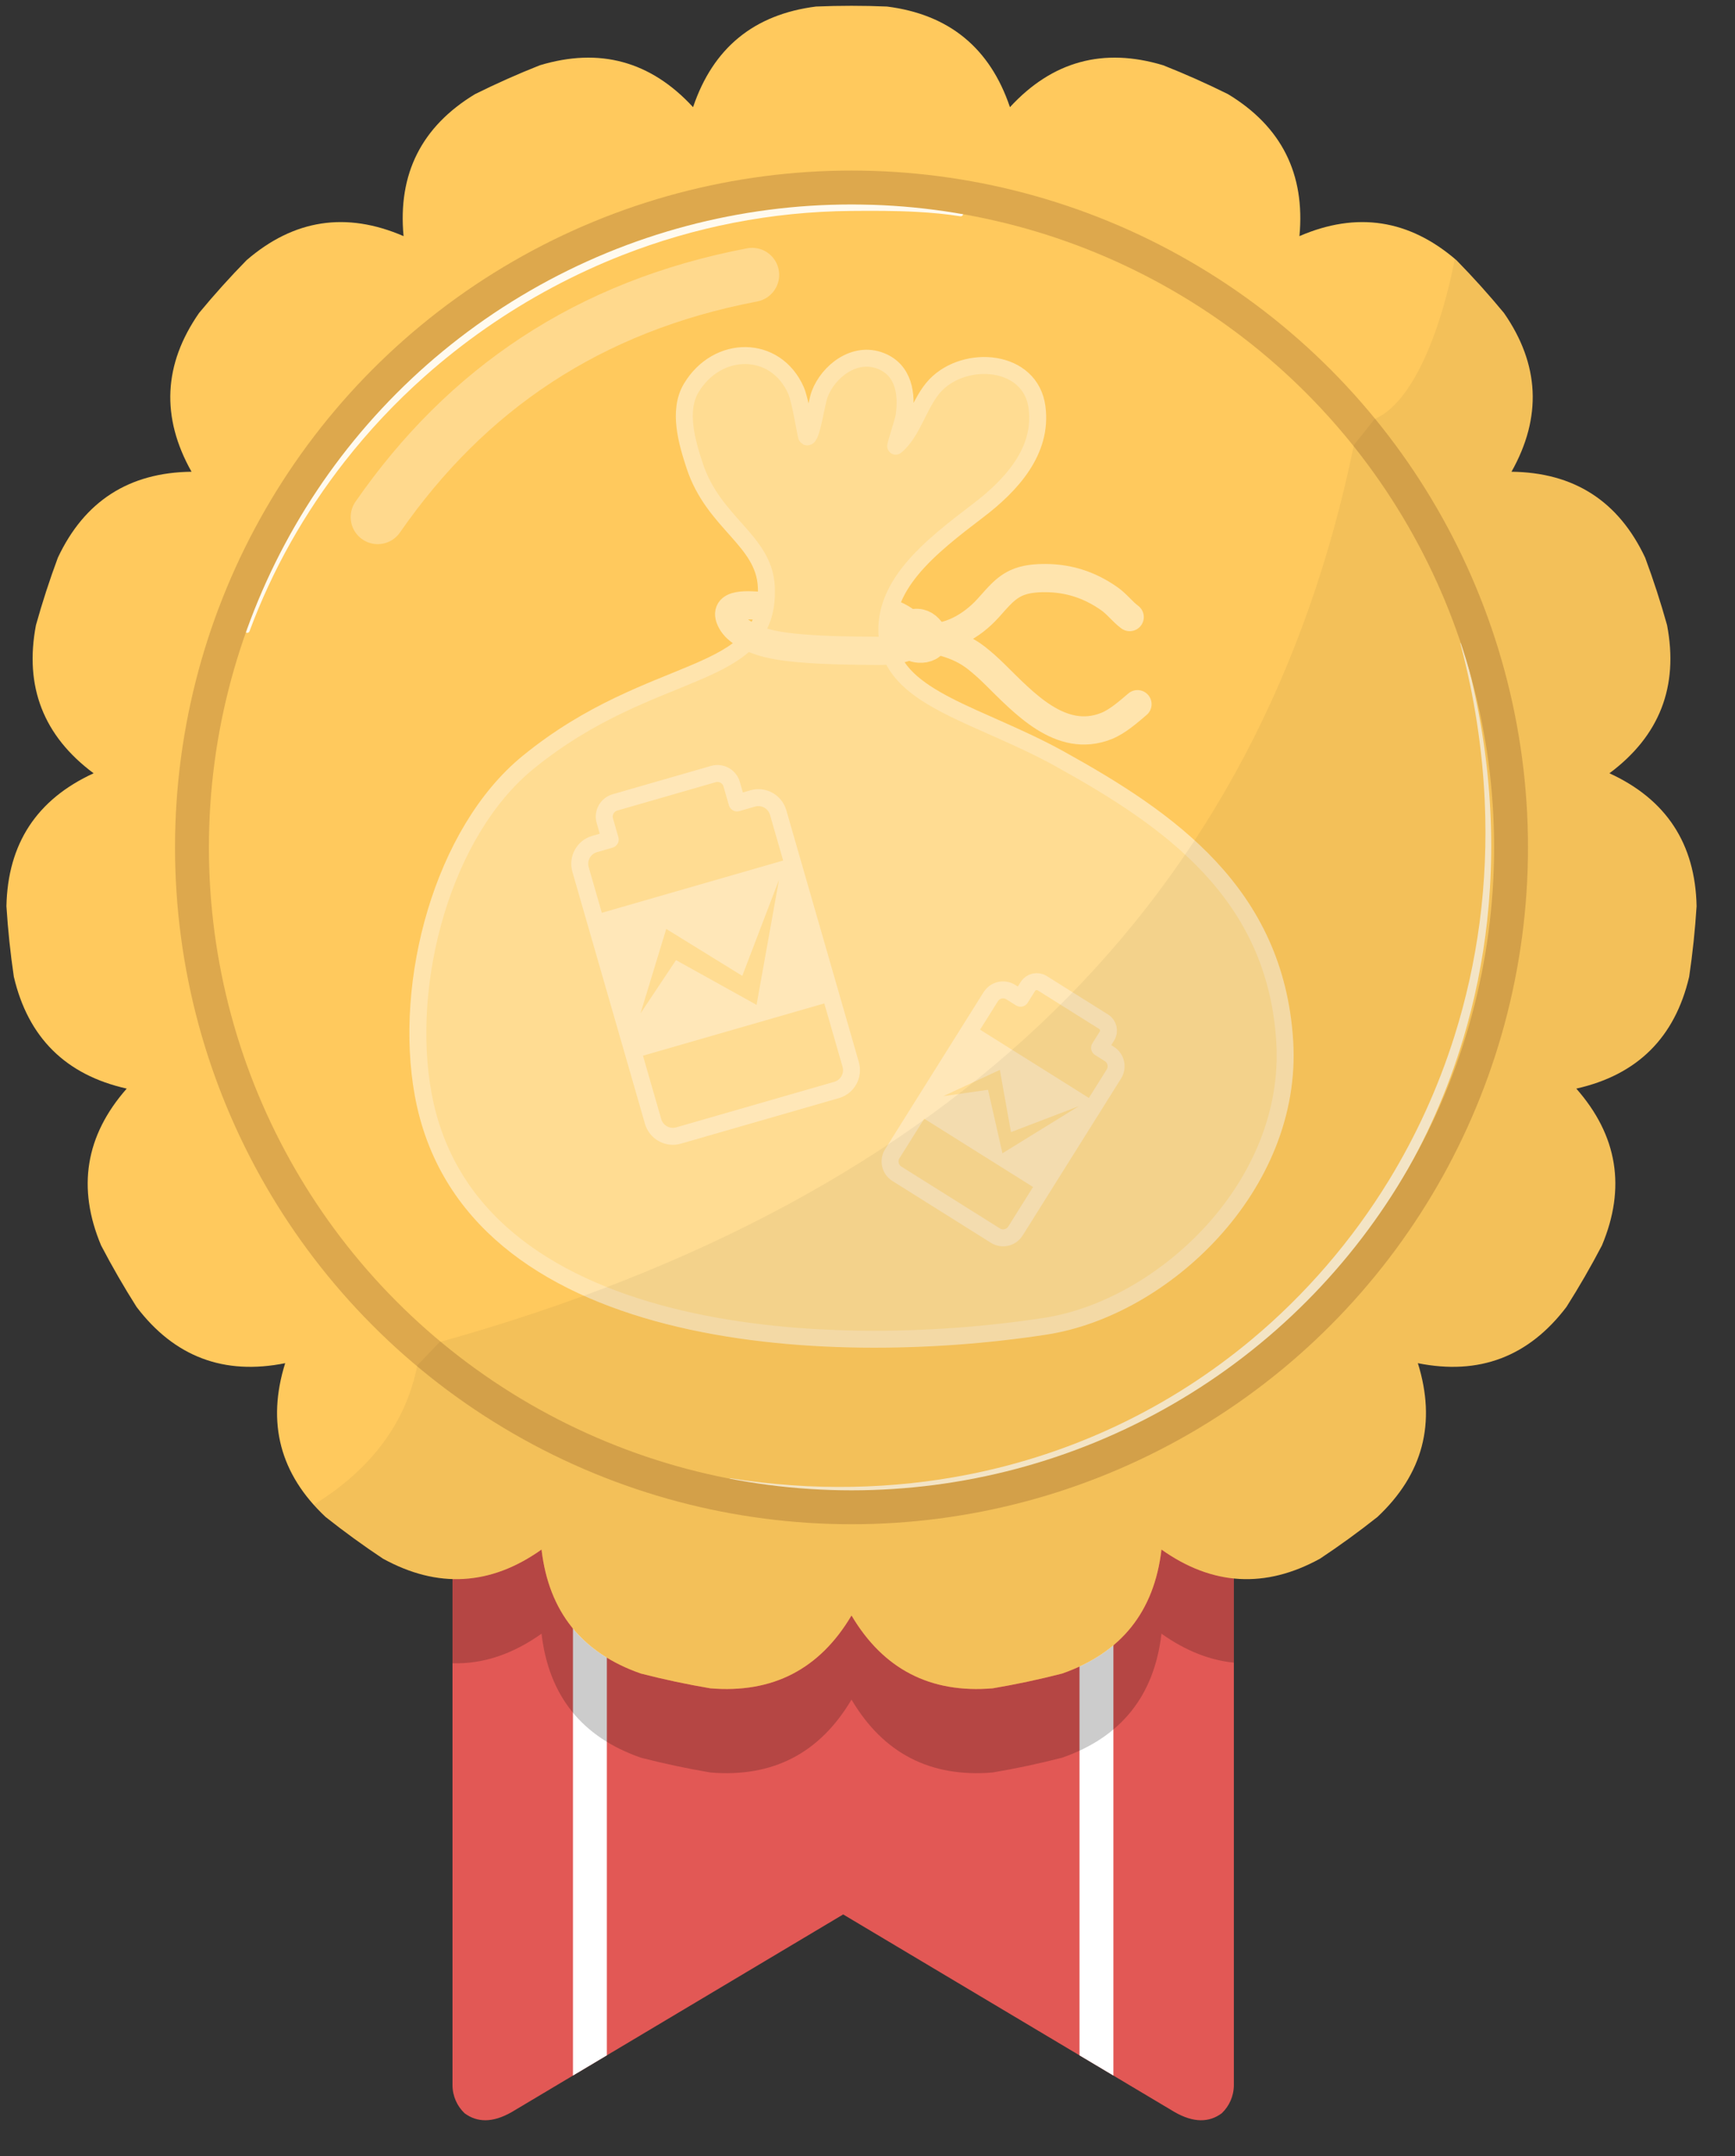 <?xml version="1.0" encoding="UTF-8" standalone="no"?><!DOCTYPE svg PUBLIC "-//W3C//DTD SVG 1.1//EN" "http://www.w3.org/Graphics/SVG/1.1/DTD/svg11.dtd"><svg width="100%" height="100%" viewBox="0 0 128 159" version="1.1" xmlns="http://www.w3.org/2000/svg" xmlns:xlink="http://www.w3.org/1999/xlink" xml:space="preserve" xmlns:serif="http://www.serif.com/" style="fill-rule:evenodd;clip-rule:evenodd;stroke-linecap:round;stroke-linejoin:round;stroke-miterlimit:1.5;"><rect x="0" y="0" width="128" height="159" fill="#333333" stroke="none"/><rect id="GoldV-7" x="0.474" y="0.427" width="124.692" height="155.914" style="fill:none;"/><clipPath id="_clip1"><rect x="0.474" y="0.427" width="124.692" height="155.914"/></clipPath><g clip-path="url(#_clip1)"><g id="Bronze"><path d="M34.272,155.822c-0.548,-0.524 -0.889,-1.263 -0.889,-2.081l0,-52.472c20.133,13.42 39.341,13.583 57.645,0.796l0,51.676c0,0.819 -0.342,1.558 -0.891,2.083c-0.929,0.689 -2.071,0.717 -3.479,-0.087l-24.452,-14.573l-24.464,14.579c-1.404,0.799 -2.542,0.768 -3.47,0.079Z" style="fill:#e25855;"/><clipPath id="_clip2"><path d="M34.272,155.822c-0.548,-0.524 -0.889,-1.263 -0.889,-2.081l0,-52.472c20.133,13.42 39.341,13.583 57.645,0.796l0,51.676c0,0.819 -0.342,1.558 -0.891,2.083c-0.929,0.689 -2.071,0.717 -3.479,-0.087l-24.452,-14.573l-24.464,14.579c-1.404,0.799 -2.542,0.768 -3.47,0.079Z"/></clipPath><g clip-path="url(#_clip2)"><g><path d="M43.52,113.889l-0,40.332" style="fill:none;stroke:#fff;stroke-width:2.5px;"/><path d="M80.891,113.889l0,40.332" style="fill:none;stroke:#fff;stroke-width:2.5px;"/></g><path d="M33.383,116.346c2.234,0.161 4.424,-0.566 6.569,-2.088c0.534,4.58 2.978,7.629 7.333,9.145c1.69,0.434 3.397,0.797 5.117,1.088c4.595,0.386 8.068,-1.405 10.418,-5.372c2.35,3.967 5.823,5.758 10.418,5.372c1.72,-0.291 3.428,-0.654 5.118,-1.088c4.354,-1.516 6.798,-4.565 7.332,-9.145c1.748,1.24 3.526,1.952 5.34,2.081l0,6.261c-1.81,-0.183 -3.59,-0.895 -5.34,-2.137c-0.534,4.581 -2.978,7.629 -7.332,9.145c-1.69,0.434 -3.398,0.797 -5.118,1.088c-4.595,0.386 -8.068,-1.405 -10.418,-5.372c-2.35,3.967 -5.823,5.758 -10.418,5.372c-1.72,-0.291 -3.427,-0.654 -5.117,-1.088c-4.355,-1.516 -6.799,-4.564 -7.333,-9.145c-2.144,1.522 -4.334,2.249 -6.569,2.18l0,-6.297Z" style="fill-opacity:0.2;"/></g></g><path d="M65.436,0.482c-1.743,-0.073 -3.489,-0.073 -5.232,-0c-4.575,0.578 -7.599,3.051 -9.073,7.42c-3.124,-3.392 -6.893,-4.421 -11.307,-3.088c-1.623,0.642 -3.217,1.352 -4.78,2.128c-3.944,2.388 -5.701,5.878 -5.271,10.469c-4.233,-1.828 -8.095,-1.235 -11.586,1.778c-1.22,1.246 -2.388,2.543 -3.5,3.888c-2.632,3.786 -2.818,7.689 -0.557,11.708c-4.611,0.052 -7.898,2.164 -9.861,6.336c-0.608,1.635 -1.148,3.296 -1.617,4.976c-0.864,4.529 0.554,8.17 4.254,10.922c-4.192,1.923 -6.335,5.19 -6.432,9.8c0.11,1.741 0.292,3.477 0.547,5.203c1.053,4.489 3.829,7.239 8.328,8.248c-3.046,3.461 -3.676,7.317 -1.889,11.568c0.808,1.546 1.681,3.058 2.615,4.531c2.788,3.673 6.443,5.055 10.964,4.147c-1.376,4.402 -0.383,8.181 2.978,11.337c1.368,1.084 2.78,2.11 4.233,3.075c4.041,2.222 7.942,1.998 11.702,-0.67c0.534,4.58 2.978,7.629 7.333,9.145c1.69,0.434 3.397,0.797 5.117,1.088c4.595,0.386 8.068,-1.405 10.418,-5.372c2.35,3.967 5.823,5.758 10.418,5.372c1.72,-0.291 3.428,-0.654 5.118,-1.088c4.354,-1.516 6.798,-4.565 7.332,-9.145c3.761,2.668 7.661,2.892 11.702,0.67c1.453,-0.965 2.866,-1.991 4.233,-3.075c3.361,-3.156 4.354,-6.935 2.979,-11.337c4.52,0.908 8.175,-0.474 10.963,-4.147c0.935,-1.473 1.807,-2.985 2.616,-4.531c1.787,-4.251 1.157,-8.107 -1.89,-11.568c4.499,-1.009 7.275,-3.759 8.328,-8.248c0.255,-1.726 0.438,-3.462 0.547,-5.203c-0.096,-4.61 -2.24,-7.877 -6.431,-9.8c3.7,-2.752 5.117,-6.393 4.253,-10.922c-0.469,-1.68 -1.008,-3.341 -1.616,-4.976c-1.964,-4.172 -5.251,-6.284 -9.862,-6.336c2.261,-4.019 2.075,-7.922 -0.556,-11.708c-1.112,-1.345 -2.28,-2.642 -3.501,-3.888c-3.491,-3.013 -7.353,-3.606 -11.586,-1.778c0.43,-4.591 -1.327,-8.081 -5.271,-10.469c-1.563,-0.776 -3.157,-1.486 -4.779,-2.128c-4.415,-1.333 -8.184,-0.304 -11.308,3.088c-1.474,-4.369 -4.498,-6.842 -9.073,-7.42Z" style="fill:#ffc95d;"/><clipPath id="_clip3"><path d="M65.436,0.482c-1.743,-0.073 -3.489,-0.073 -5.232,-0c-4.575,0.578 -7.599,3.051 -9.073,7.42c-3.124,-3.392 -6.893,-4.421 -11.307,-3.088c-1.623,0.642 -3.217,1.352 -4.78,2.128c-3.944,2.388 -5.701,5.878 -5.271,10.469c-4.233,-1.828 -8.095,-1.235 -11.586,1.778c-1.22,1.246 -2.388,2.543 -3.5,3.888c-2.632,3.786 -2.818,7.689 -0.557,11.708c-4.611,0.052 -7.898,2.164 -9.861,6.336c-0.608,1.635 -1.148,3.296 -1.617,4.976c-0.864,4.529 0.554,8.17 4.254,10.922c-4.192,1.923 -6.335,5.19 -6.432,9.8c0.11,1.741 0.292,3.477 0.547,5.203c1.053,4.489 3.829,7.239 8.328,8.248c-3.046,3.461 -3.676,7.317 -1.889,11.568c0.808,1.546 1.681,3.058 2.615,4.531c2.788,3.673 6.443,5.055 10.964,4.147c-1.376,4.402 -0.383,8.181 2.978,11.337c1.368,1.084 2.78,2.11 4.233,3.075c4.041,2.222 7.942,1.998 11.702,-0.67c0.534,4.58 2.978,7.629 7.333,9.145c1.69,0.434 3.397,0.797 5.117,1.088c4.595,0.386 8.068,-1.405 10.418,-5.372c2.35,3.967 5.823,5.758 10.418,5.372c1.72,-0.291 3.428,-0.654 5.118,-1.088c4.354,-1.516 6.798,-4.565 7.332,-9.145c3.761,2.668 7.661,2.892 11.702,0.67c1.453,-0.965 2.866,-1.991 4.233,-3.075c3.361,-3.156 4.354,-6.935 2.979,-11.337c4.52,0.908 8.175,-0.474 10.963,-4.147c0.935,-1.473 1.807,-2.985 2.616,-4.531c1.787,-4.251 1.157,-8.107 -1.89,-11.568c4.499,-1.009 7.275,-3.759 8.328,-8.248c0.255,-1.726 0.438,-3.462 0.547,-5.203c-0.096,-4.61 -2.24,-7.877 -6.431,-9.8c3.7,-2.752 5.117,-6.393 4.253,-10.922c-0.469,-1.68 -1.008,-3.341 -1.616,-4.976c-1.964,-4.172 -5.251,-6.284 -9.862,-6.336c2.261,-4.019 2.075,-7.922 -0.556,-11.708c-1.112,-1.345 -2.28,-2.642 -3.501,-3.888c-3.491,-3.013 -7.353,-3.606 -11.586,-1.778c0.43,-4.591 -1.327,-8.081 -5.271,-10.469c-1.563,-0.776 -3.157,-1.486 -4.779,-2.128c-4.415,-1.333 -8.184,-0.304 -11.308,3.088c-1.474,-4.369 -4.498,-6.842 -9.073,-7.42Z"/></clipPath><g clip-path="url(#_clip3)"><path d="M107.744,47.474c1.042,3.934 1.622,7.813 1.793,11.596c0.275,6.096 -0.532,11.937 -2.241,17.347c-1.191,3.769 -2.82,7.326 -4.831,10.615c-1.361,2.224 -2.896,4.323 -4.586,6.283c-1.696,1.967 -3.547,3.794 -5.541,5.458c-2.976,2.482 -6.265,4.604 -9.817,6.293c-3.469,1.651 -7.184,2.892 -11.094,3.662c-5.509,1.085 -11.402,1.238 -17.529,0.277c-0.036,-0.006 -0.07,0.018 -0.076,0.054c-0.006,0.035 0.018,0.069 0.054,0.075c6.144,1.084 12.076,1.047 17.637,0.052c3.97,-0.711 7.751,-1.908 11.284,-3.53c3.63,-1.667 7,-3.78 10.044,-6.275c2.044,-1.675 3.941,-3.522 5.669,-5.522c1.721,-1.993 3.273,-4.138 4.641,-6.411c2.018,-3.354 3.635,-6.988 4.793,-10.832c0.842,-2.797 1.44,-5.707 1.77,-8.702c0.719,-6.509 0.177,-13.421 -1.844,-20.475c-0.009,-0.034 -0.045,-0.055 -0.08,-0.045c-0.035,0.009 -0.055,0.045 -0.046,0.08Z" style="fill:#fff;fill-opacity:0.7;"/><path d="M18.407,46.55c1.689,-4.552 4.079,-8.761 7.022,-12.519c1.774,-2.266 3.751,-4.367 5.902,-6.277c1.43,-1.271 2.937,-2.457 4.512,-3.554c1.567,-1.091 3.202,-2.093 4.897,-2.998c1.682,-0.899 3.422,-1.704 5.216,-2.404c5.239,-2.045 10.924,-3.199 16.864,-3.244c1.604,-0.015 3.235,-0.016 4.836,0.071c1.085,0.059 2.156,0.159 3.196,0.324c0.095,0.017 0.185,-0.047 0.201,-0.142c0.016,-0.095 -0.048,-0.185 -0.143,-0.201c-1.049,-0.189 -2.131,-0.312 -3.228,-0.393c-1.608,-0.118 -3.248,-0.146 -4.862,-0.16c-6.02,-0.046 -11.805,1.021 -17.139,3.029c-1.832,0.69 -3.611,1.491 -5.326,2.397c-1.728,0.913 -3.392,1.933 -4.982,3.05c-1.597,1.121 -3.119,2.341 -4.559,3.65c-2.161,1.964 -4.138,4.126 -5.898,6.457c-2.908,3.85 -5.225,8.161 -6.837,12.796c-0.033,0.09 0.014,0.19 0.105,0.223c0.09,0.032 0.19,-0.015 0.223,-0.105Z" style="fill:#fff;fill-opacity:0.9;"/><path d="M27.866,38.128c6.549,-9.429 15.531,-15.554 27.622,-17.858" style="fill:none;stroke:#fff;stroke-opacity:0.3;stroke-width:3.99px;"/><circle cx="62.82" cy="62.484" r="48.658" style="fill:none;stroke:#dda84d;stroke-width:2.5px;"/></g><g><path d="M58.231,44.822c-0.656,-0.068 -1.316,-0.109 -1.975,-0.139c-0.84,-0.038 -3.098,-0.336 -2.293,1.142c0.088,0.162 0.203,0.305 0.335,0.438" style="fill:none;stroke:#ffe4ad;stroke-width:2.08px;"/><path d="M67.521,47.325c0.501,-0.482 -0.36,-1.285 -0.759,-1.565c-1.354,-0.951 -3.256,-0.993 -4.866,-1.173" style="fill:none;stroke:#ffe4ad;stroke-width:2.08px;"/><path d="M56.535,43.272c-0.159,-3.455 -3.889,-4.671 -5.289,-8.94c-0.558,-1.7 -1.257,-4.04 -0.252,-5.72c1.921,-3.212 6.227,-3.231 7.731,0.179c0.355,0.804 0.722,3.379 0.795,3.418c0.344,0.185 0.698,-2.486 0.954,-3.155c0.643,-1.68 2.574,-3.198 4.508,-2.439c1.713,0.673 1.956,2.475 1.715,4.069c-0.064,0.427 -0.698,2.288 -0.61,2.216c1.282,-1.048 1.746,-3.279 2.939,-4.511c2.217,-2.29 7.011,-1.922 7.481,1.645c0.425,3.226 -1.891,5.741 -4.329,7.6c-3.522,2.685 -7.368,5.626 -6.672,9.785c0.697,4.16 6.847,5.321 12.635,8.517c8.119,4.485 15.973,9.922 16.641,20.864c0.65,10.649 -8.947,19.652 -17.669,20.993c-16.291,2.505 -42.543,1.155 -45.893,-17.097c-1.521,-8.288 1.436,-19.33 7.724,-24.469c9.245,-7.556 17.92,-5.838 17.591,-12.955Z" style="fill:#ffdc92;stroke:#ffe4ad;stroke-width:1.25px;stroke-linecap:butt;stroke-miterlimit:2;"/><path d="M68.548,46.55c-0.18,-0.139 -0.391,-0.256 -0.61,-0.322c-0.747,-0.224 -1.719,0.361 -1.073,1.141c0.095,0.115 0.216,0.207 0.342,0.285c0.184,0.111 0.406,0.166 0.619,0.178c0.242,0.014 0.496,-0.029 0.712,-0.141c0.424,-0.219 0.433,-0.679 0.214,-1.046c-0.276,-0.46 -0.708,-0.768 -1.263,-0.71" style="fill:none;stroke:#ffe4ad;stroke-width:2.08px;"/><path d="M67.89,46.912c1.742,0.392 3.545,-0.585 4.741,-1.788c0.744,-0.748 1.331,-1.653 2.313,-2.119c0.671,-0.319 1.484,-0.386 2.22,-0.379c1.74,0.015 3.258,0.526 4.679,1.523c0.558,0.391 0.958,0.948 1.501,1.352" style="fill:none;stroke:#ffe4ad;stroke-width:2.08px;"/><path d="M67.89,47c1.506,0.213 2.919,0.56 4.142,1.514c0.464,0.363 0.897,0.754 1.317,1.166c2.154,2.111 4.895,5.191 8.268,3.856c0.818,-0.323 1.631,-1.04 2.302,-1.612" style="fill:none;stroke:#ffe4ad;stroke-width:2.08px;"/><path d="M54.077,45.956c0.23,0.406 0.629,0.659 0.861,0.802c1.18,0.73 2.78,0.929 4.158,1.047c1.874,0.16 3.762,0.171 5.643,0.188c0.89,0.007 2.286,-0.08 2.89,-0.793" style="fill:none;stroke:#ffe4ad;stroke-width:2.08px;"/><g><path d="M45.02,61.902l-1.153,0.333c-0.805,0.231 -1.27,1.073 -1.038,1.877l5.353,18.579c0.232,0.805 1.073,1.27 1.878,1.038l11.663,-3.36c0.804,-0.232 1.269,-1.074 1.038,-1.878l-5.353,-18.579c-0.232,-0.804 -1.073,-1.269 -1.878,-1.038l-1.153,0.333l-0.399,-1.385c-0.167,-0.579 -0.772,-0.913 -1.351,-0.746l-7.259,2.091c-0.579,0.167 -0.914,0.772 -0.747,1.351l0.399,1.384Z" style="fill:#ffdc92;stroke:#ffe7b8;stroke-width:1.25px;stroke-linecap:butt;stroke-miterlimit:2;"/><path d="M75.289,73.606l-0.719,-0.451c-0.501,-0.315 -1.164,-0.163 -1.478,0.339l-7.263,11.578c-0.315,0.502 -0.163,1.164 0.339,1.479l7.268,4.559c0.502,0.315 1.164,0.163 1.479,-0.339l7.262,-11.578c0.315,-0.502 0.163,-1.164 -0.338,-1.479l-0.719,-0.451l0.541,-0.862c0.227,-0.361 0.117,-0.838 -0.243,-1.064l-4.525,-2.838c-0.36,-0.226 -0.837,-0.117 -1.063,0.244l-0.541,0.863Z" style="fill:#ffdc92;stroke:#ffe7b8;stroke-width:1.25px;stroke-linecap:butt;stroke-miterlimit:2;"/><path d="M58.378,63.28l-14.579,4.2l3.036,10.535l14.578,-4.2l-3.035,-10.535Zm-11.124,11.444l1.897,-6.228l5.611,3.461l2.708,-7.083l-1.655,9.221l-5.942,-3.298l-2.619,3.927Z" style="fill:#ffe7b8;"/><path d="M80.861,81.291l-9.086,-5.699l-4.118,6.566l9.086,5.699l4.118,-6.566Zm-11.273,-0.463l4.175,-1.938l0.822,4.588l5.008,-1.913l-5.638,3.475l-1.063,-4.684l-3.304,0.472Z" style="fill:#ffe7b8;"/></g></g><path id="schatten" d="M107.332,19.086l0.121,0.103c1.221,1.246 2.389,2.543 3.501,3.888c2.631,3.786 2.817,7.689 0.556,11.708c4.611,0.052 7.898,2.164 9.862,6.336c0.608,1.635 1.147,3.296 1.616,4.976c0.864,4.529 -0.553,8.17 -4.253,10.922c4.191,1.923 6.335,5.19 6.431,9.8c-0.109,1.741 -0.292,3.477 -0.547,5.203c-1.053,4.489 -3.829,7.239 -8.328,8.248c3.047,3.461 3.677,7.317 1.89,11.568c-0.809,1.546 -1.681,3.058 -2.616,4.531c-2.788,3.673 -6.443,5.055 -10.963,4.147c1.375,4.402 0.382,8.181 -2.979,11.337c-1.367,1.084 -2.78,2.11 -4.233,3.075c-4.041,2.222 -7.941,1.998 -11.702,-0.67c-0.534,4.58 -2.978,7.629 -7.332,9.145c-1.69,0.434 -3.398,0.797 -5.118,1.088c-4.595,0.386 -8.068,-1.405 -10.418,-5.372c-2.35,3.967 -5.823,5.758 -10.418,5.372c-1.72,-0.291 -3.427,-0.654 -5.117,-1.088c-4.355,-1.516 -6.799,-4.565 -7.333,-9.145c-3.76,2.668 -7.661,2.892 -11.702,0.67c-1.453,-0.965 -2.865,-1.991 -4.233,-3.075c-0.311,-0.292 -0.602,-0.59 -0.873,-0.894c3.669,-2.26 6.715,-5.537 7.644,-10.285l1.648,-1.716c37.944,-10.584 60.533,-32.553 67.45,-66.146l1.529,-1.916c2.791,-1.179 4.869,-6.412 5.917,-11.81Z" style="fill-opacity:0.05;"/></g></svg>